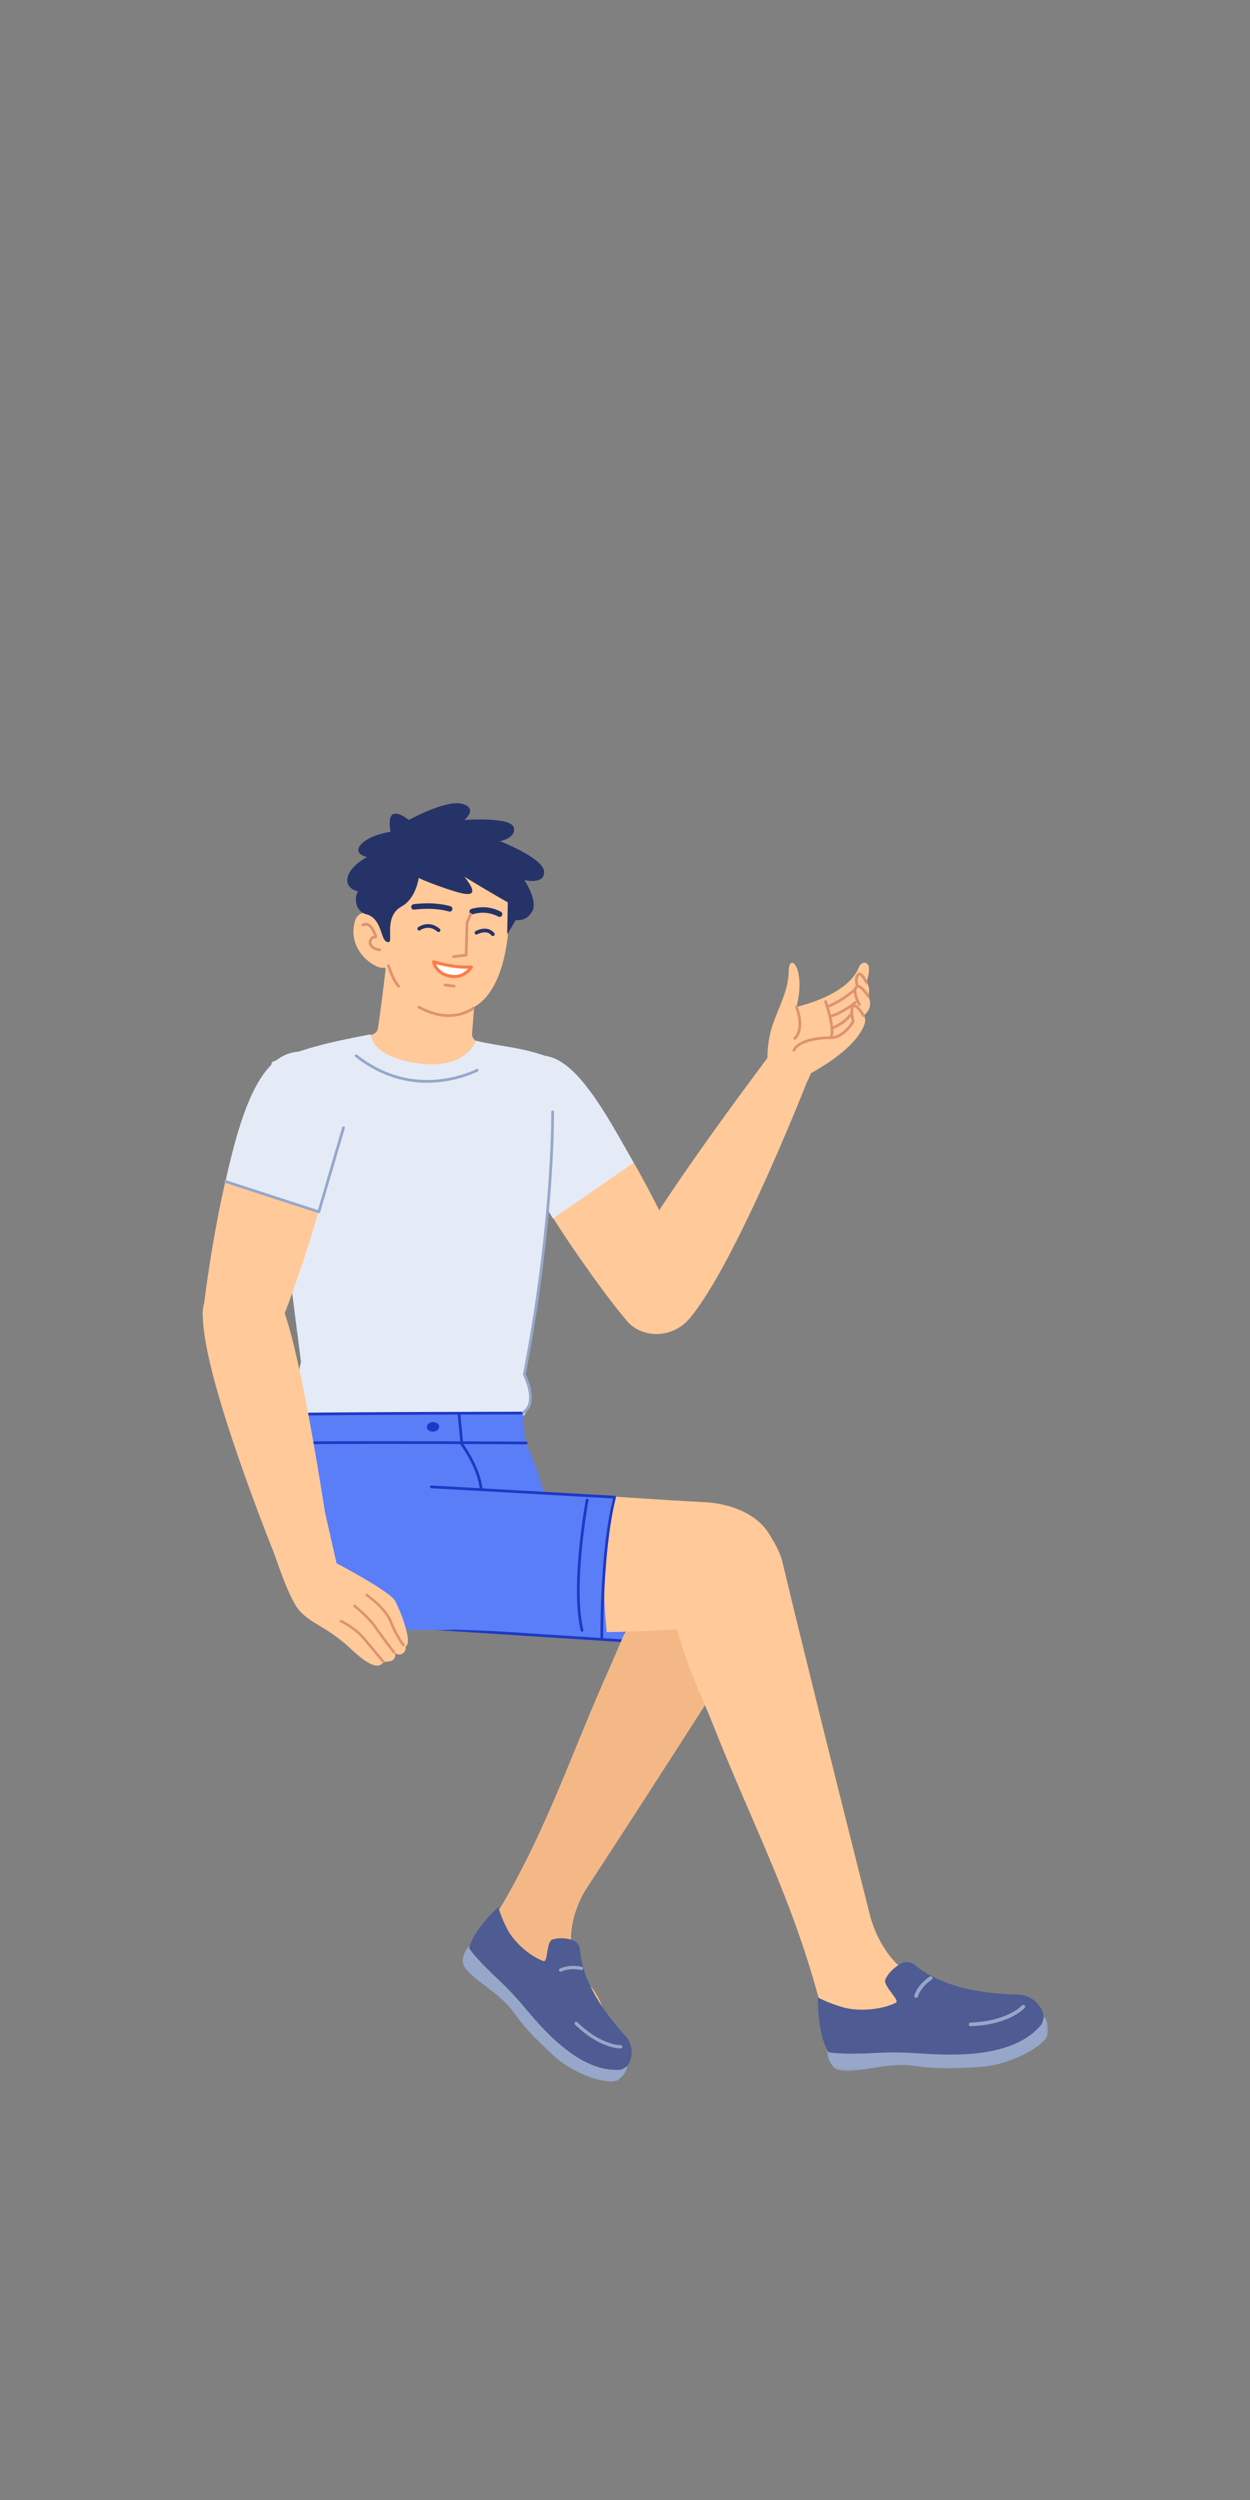 <?xml version="1.0" encoding="UTF-8"?>
<svg width="512px" height="1024px" viewBox="0 0 512 1024" version="1.1" xmlns="http://www.w3.org/2000/svg" xmlns:xlink="http://www.w3.org/1999/xlink">
    <rect x="0" y="0" width="512" height="1024" fill="#808080" stroke="none"/>
    <!-- Generator: Sketch 61.2 (89653) - https://sketch.com -->
    <title>2.人物组件/9.互联网人群/坐姿/讲解</title>
    <desc>Created with Sketch.</desc>
    <defs>
        <polygon id="path-1" points="0.685 0.427 91.296 0.427 91.296 22.694 0.685 22.694"></polygon>
    </defs>
    <g id="2.人物组件/9.互联网人群/坐姿/讲解" stroke="none" stroke-width="1" fill="none" fill-rule="evenodd">
        <path d="M282.047,521.118 C282.047,521.118 269.683,492.522 254.758,467.972 C241.148,445.584 225.856,427.98 211.318,435.984 C193.064,446.034 213.598,476.466 222.779,492.621 C229.388,504.248 245.431,527.222 254.732,538.586 C269.567,556.712 292.799,538.326 282.047,521.118" id="Fill-1" fill="#FFC999"></path>
        <path d="M226.483,499.138 C217.302,482.981 191.488,447.229 214.014,434.513 C229.909,425.542 242.727,445.661 259.483,476.285 L226.483,499.138 Z" id="Fill-3" fill="#E4EBF7"></path>
        <path d="M289.796,671.171 C229.91,673.86 180.763,662.607 180.763,662.607 C180.763,662.607 135.188,639.66 168.289,616.463 C184.321,605.229 222.041,611.658 288.166,622.326 C288.166,622.326 319.117,625.671 316.651,650.087 C314.587,670.523 289.796,671.171 289.796,671.171" id="Fill-5" fill="#FFC999"></path>
        <path d="M255.9,672.179 C256.392,649.322 266.529,617.225 266.529,617.225 C247.226,614.578 216.788,608.993 148.419,606.388 C122.793,638.312 165.32,666.257 165.32,666.257 L255.9,672.179 Z" id="Fill-7" fill="#597EF7"></path>
        <path d="M266.011,617.428 C266.133,617.142 266.463,617.008 266.749,617.129 C267.035,617.25 267.169,617.58 267.048,617.866 C264.923,622.887 263.119,628.716 261.612,635.193 C259.732,643.275 258.402,651.939 257.53,660.604 C257.255,663.334 257.045,665.888 256.889,668.213 L256.84,668.98 C256.793,669.717 256.755,670.384 256.725,670.978 L256.673,672.15 C256.663,672.435 256.442,672.662 256.168,672.69 L256.074,672.691 L165.284,666.819 C164.974,666.799 164.739,666.531 164.759,666.221 C164.777,665.942 164.995,665.724 165.265,665.698 L165.356,665.696 L255.572,671.531 L255.621,670.553 C255.641,670.177 255.664,669.774 255.69,669.346 L255.717,668.91 C255.877,666.369 256.104,663.539 256.411,660.491 C257.287,651.782 258.624,643.072 260.517,634.938 C262.037,628.403 263.86,622.514 266.011,617.428 Z" id="Stroke-9" fill="#1D39C4" fill-rule="nonzero"></path>
        <path d="M250.521,681.283 C232.178,722.158 223.467,752.084 199.794,789.965 C196.923,794.561 203.289,799.107 209.742,802.643 C216.407,822.812 240.111,842.795 246.858,839.98 C250.908,838.289 248.931,821 241.611,813.301 C225.243,796.091 239.994,773.9 239.994,773.9 C239.994,773.9 277.17,717.072 304.889,673.016 C304.889,673.016 328.931,642.294 306.089,630.337 C275.637,614.398 256.782,667.331 250.521,681.283" id="Fill-11" fill="#F4B887"></path>
        <path d="M256.947,846.469 C256.947,846.469 250.536,850.816 235.658,841.345 C220.781,831.876 217.476,821.131 210.113,815.395 C196.353,804.672 192.053,797.205 192.053,797.205 C192.053,797.205 189.993,799.039 189.536,802.831 C188.826,808.683 203.802,815.079 209.939,823.659 C214.379,829.866 218.189,834.112 226.916,842.125 C235.64,850.14 249.953,854.376 253.332,851.817 C256.712,849.259 256.947,846.469 256.947,846.469" id="Fill-13" fill="#96A7CA"></path>
        <path d="M192.201,798.012 C192.201,798.012 194.469,801.866 204.266,810.962 C206.609,813.137 208.856,815.37 212.649,819.651 C218.48,826.23 235.487,849.401 254.306,847.748 C257.673,846.608 258.615,843.594 258.732,840.923 C258.845,838.382 257.93,835.905 256.236,834.006 C251.108,828.252 238.83,814.535 237.545,798.548 C237.396,796.676 236.12,795.104 234.317,794.579 C232.136,793.946 229.103,793.485 226.199,794.469 C223.782,795.287 224.439,803.907 222.636,803.279 C217.676,801.554 210.804,796.034 207.741,790.101 C205.176,785.133 204.062,781.13 204.062,781.13 C204.062,781.13 193.862,790.376 192.201,798.012" id="Fill-15" fill="#4E5C93"></path>
        <path d="M254.334,837.685 C254.663,837.721 254.924,837.993 254.937,838.333 C254.95,838.673 254.71,838.964 254.385,839.025 L254.277,839.036 L254.252,839.037 C253.865,839.044 253.267,839.006 252.482,838.886 C251.262,838.698 249.899,838.352 248.414,837.809 C244.281,836.299 239.925,833.554 235.524,829.276 C235.256,829.015 235.25,828.586 235.511,828.317 C235.772,828.049 236.201,828.043 236.469,828.304 C240.734,832.449 244.926,835.092 248.879,836.536 C250.279,837.047 251.556,837.371 252.688,837.545 L253.131,837.607 C253.546,837.658 253.876,837.679 254.115,837.682 L254.234,837.68 L254.334,837.685 Z" id="Stroke-17" fill="#96A7CA" fill-rule="nonzero"></path>
        <path d="M230.97,805.733 C233.054,805.131 235.253,805.106 237.302,805.421 L237.68,805.483 C237.968,805.535 238.19,805.583 238.333,805.62 C238.696,805.714 238.914,806.084 238.82,806.446 C238.727,806.809 238.357,807.027 237.994,806.933 L237.822,806.893 C237.649,806.855 237.403,806.808 237.096,806.761 C235.225,806.474 233.213,806.497 231.346,807.036 C230.849,807.179 230.372,807.358 229.92,807.573 C229.582,807.734 229.178,807.591 229.017,807.252 C228.856,806.914 228.999,806.51 229.337,806.349 C229.858,806.101 230.403,805.896 230.97,805.733 Z" id="Stroke-19" fill="#96A7CA" fill-rule="nonzero"></path>
        <path d="M256.824,615.839 C257.124,615.922 257.299,616.232 257.215,616.531 L256.791,618.097 L256.255,620.126 C256.068,620.845 255.872,621.605 255.669,622.404 C254.509,626.97 253.348,631.852 252.265,636.85 C251.187,641.825 250.244,646.648 249.476,651.22 C248.317,658.122 247.592,664.233 247.382,669.337 C247.369,669.647 247.107,669.889 246.797,669.877 C246.486,669.863 246.245,669.601 246.258,669.291 C246.47,664.134 247.2,657.979 248.367,651.033 C249.138,646.443 250.084,641.603 251.165,636.611 C252.143,632.101 253.183,627.685 254.23,623.51 L254.879,620.954 C255.124,620.002 255.357,619.112 255.575,618.291 L256.132,616.23 C256.215,615.93 256.525,615.755 256.824,615.839 Z" id="Stroke-21" fill="#1D39C4" fill-rule="nonzero"></path>
        <path d="M202.026,429.988 C202.026,429.988 195.981,449.533 173.885,447.959 C148.238,446.135 146.073,425.311 146.073,425.311 L152.36,423.779 C153.663,423.461 154.641,422.398 154.836,421.07 C155.534,416.338 157.232,404.267 158.885,388.301 C181.431,382.633 196.137,390.326 196.137,390.326 C196.137,390.326 194.396,409.292 193.361,423.292 C193.259,424.649 193.998,425.927 195.23,426.511 C197.354,427.516 200.57,429.077 202.026,429.988" id="Fill-23" fill="#FFC999"></path>
        <path d="M154.313,372.114 C154.313,372.114 155.399,341.18 178.721,342.141 C206.891,343.302 206.996,359.294 208.159,366.854 C209.395,374.886 208.724,408.177 191.24,413.766 C183.857,415.626 179.297,416.631 167.612,408.48 C150.607,396.617 154.313,372.114 154.313,372.114" id="Fill-25" fill="#FFC999"></path>
        <path d="M159.14,395.537 L160.317,378.255 C160.317,378.255 147.651,368.855 145.331,377.502 C142.964,386.318 148.572,393.071 154.035,395.699 C157.547,397.389 159.14,395.537 159.14,395.537" id="Fill-27" fill="#FFC999"></path>
        <path d="M167.428,335.864 C167.428,335.864 182.774,327.389 189.388,329.274 C196,331.16 190.192,335.853 190.192,335.853 C190.192,335.853 209.122,334.496 210.413,338.858 C211.706,343.22 204.796,344.558 204.796,344.558 C204.796,344.558 222.538,351.434 222.872,356.979 C223.207,362.523 214.772,360.47 214.772,360.47 C214.772,360.47 220.493,368.918 217.961,373.349 C215.431,377.778 211.276,376.829 211.276,376.829 L207.748,382.721 L207.989,369.596 C207.989,369.596 201.722,366.116 190.213,359.111 C196.801,367.356 192.272,366.932 186.265,365.108 C179.222,362.967 171.07,359.667 171.515,359.498 C171.515,359.498 170.506,367.958 164.485,371.289 C157.102,375.374 161.12,385.611 159.259,385.863 C155.677,386.379 157.051,376.893 150.478,374.586 C145.261,373.679 145.018,367.152 146.69,365.117 C139.841,363.492 140.785,356.369 150.329,351.033 C142.646,349.26 148.145,342.56 159.982,340.688 C157.595,327.53 167.428,335.864 167.428,335.864" id="Fill-29" fill="#253368"></path>
        <path d="M171.013,370.181 C174.601,369.861 178.483,369.92 182.157,370.628 C182.963,370.783 183.745,370.969 184.498,371.185 C185.095,371.357 185.44,371.98 185.268,372.578 C185.097,373.175 184.473,373.52 183.876,373.348 C183.189,373.15 182.473,372.98 181.731,372.837 C178.295,372.176 174.61,372.119 171.213,372.422 L170.624,372.479 C170.531,372.489 170.442,372.499 170.355,372.509 L169.724,372.588 C169.11,372.681 168.537,372.259 168.444,371.644 C168.351,371.03 168.774,370.457 169.388,370.364 L169.831,370.305 L170.386,370.242 C170.583,370.221 170.793,370.201 171.013,370.181 Z" id="Stroke-31" fill="#253368" fill-rule="nonzero"></path>
        <path d="M194.367,371.961 C197.728,371.238 201.487,371.499 205.155,373.451 C205.704,373.742 205.912,374.424 205.62,374.972 C205.328,375.521 204.647,375.729 204.098,375.437 C200.956,373.765 197.724,373.54 194.841,374.161 C194.327,374.271 193.97,374.378 193.8,374.442 C193.218,374.659 192.57,374.363 192.353,373.781 C192.136,373.199 192.431,372.551 193.013,372.334 C193.281,372.234 193.742,372.096 194.367,371.961 Z" id="Stroke-33" fill="#253368" fill-rule="nonzero"></path>
        <path d="M192.235,374.262 C192.352,373.978 192.677,373.843 192.961,373.96 C193.217,374.066 193.352,374.34 193.291,374.601 L193.264,374.687 L191.841,378.131 L191.484,391.206 C191.478,391.449 191.314,391.656 191.087,391.724 L190.999,391.743 L185.823,392.407 C185.518,392.446 185.239,392.231 185.2,391.926 C185.164,391.652 185.335,391.398 185.592,391.322 L185.681,391.303 L190.384,390.699 L190.732,377.999 L190.774,377.802 L192.235,374.262 Z" id="Stroke-35" fill="#DD936F" fill-rule="nonzero"></path>
        <path d="M172.397,379.158 C174.783,378.091 177.488,378.249 180.123,380.444 C180.441,380.709 180.484,381.182 180.219,381.5 C179.954,381.819 179.481,381.862 179.163,381.596 C177.007,379.8 174.909,379.678 173.01,380.527 C172.602,380.71 172.316,380.888 172.18,380.993 C171.852,381.246 171.381,381.186 171.128,380.858 C170.875,380.531 170.935,380.059 171.262,379.806 C171.487,379.633 171.872,379.393 172.397,379.158 Z" id="Stroke-37" fill="#253368" fill-rule="nonzero"></path>
        <path d="M195.912,380.885 C197.139,380.431 198.404,380.241 199.619,380.48 C200.716,380.696 201.684,381.256 202.462,382.194 C202.727,382.512 202.683,382.985 202.364,383.25 C202.045,383.514 201.572,383.47 201.308,383.152 C200.754,382.485 200.093,382.103 199.329,381.952 C198.427,381.774 197.424,381.925 196.434,382.292 C196.012,382.448 195.698,382.602 195.535,382.697 C195.177,382.905 194.718,382.784 194.509,382.426 C194.301,382.068 194.422,381.609 194.78,381.401 C195.012,381.265 195.402,381.074 195.912,380.885 Z" id="Stroke-39" fill="#253368" fill-rule="nonzero"></path>
        <path d="M177.603,393.959 C177.603,393.959 185.365,396.515 193.038,396.095 C193.038,396.095 190.57,400.485 185.239,399.944 C178.51,399.261 177.603,393.959 177.603,393.959" id="Fill-41" fill="#FFFFFF"></path>
        <path d="M176.977,394.066 C177.124,394.924 177.611,396.161 178.644,397.394 C180.095,399.127 182.241,400.277 185.175,400.575 C187.807,400.842 190.008,400.032 191.767,398.524 C192.682,397.74 193.283,396.952 193.591,396.405 C193.836,395.969 193.503,395.434 193.003,395.461 L192.745,395.474 C189.304,395.632 185.602,395.218 181.933,394.43 C180.835,394.194 179.822,393.941 178.92,393.689 L178.273,393.502 L177.801,393.356 C177.347,393.206 176.897,393.594 176.977,394.066 Z M178.598,394.951 L178.581,394.911 C179.504,395.17 180.542,395.429 181.666,395.67 L182.42,395.827 C185.437,396.433 188.467,396.784 191.365,396.776 L191.743,396.771 L191.697,396.824 C191.47,397.076 191.218,397.323 190.941,397.56 C189.431,398.855 187.565,399.542 185.303,399.312 C182.7,399.048 180.857,398.06 179.616,396.58 C179.181,396.059 178.845,395.507 178.598,394.951 Z" id="Stroke-43" fill="#FF7A46" fill-rule="nonzero"></path>
        <path d="M171.081,412.249 C171.229,411.98 171.568,411.882 171.837,412.03 C179.263,416.117 185.722,416.217 190.965,413.953 C191.692,413.639 192.327,413.303 192.863,412.969 L193.108,412.812 C193.291,412.692 193.419,412.599 193.49,412.542 C193.73,412.35 194.08,412.389 194.272,412.629 C194.464,412.869 194.425,413.219 194.185,413.411 L194.044,413.519 C193.903,413.621 193.705,413.756 193.452,413.914 C192.869,414.277 192.186,414.638 191.406,414.975 C185.859,417.37 179.04,417.265 171.3,413.005 C171.031,412.857 170.933,412.519 171.081,412.249 Z" id="Stroke-45" fill="#DD936F" fill-rule="nonzero"></path>
        <path d="M182.317,402.91 L186.1,403.377 C186.405,403.414 186.622,403.692 186.584,403.997 C186.551,404.272 186.322,404.475 186.055,404.485 L185.964,404.481 L182.181,404.015 C181.876,403.977 181.659,403.699 181.697,403.394 C181.731,403.12 181.959,402.917 182.227,402.906 L182.317,402.91 Z" id="Stroke-47" fill="#DD936F" fill-rule="nonzero"></path>
        <path d="M148.715,378.192 C149.959,377.714 151.368,378.034 152.609,379.64 C152.934,380.06 153.241,380.563 153.529,381.153 L153.744,381.601 C154.209,382.578 154.408,383.098 154.443,383.452 C154.509,384.1 154.182,384.34 153.611,384.405 L153.485,384.417 C153.122,384.442 152.98,384.473 152.803,384.594 C152.643,384.703 152.491,384.88 152.348,385.153 C151.521,386.73 153.183,388.276 155.552,388.496 C155.858,388.524 156.083,388.795 156.054,389.101 C156.026,389.407 155.755,389.632 155.449,389.604 C152.416,389.322 150.056,387.127 151.362,384.636 C151.587,384.208 151.858,383.891 152.176,383.675 C152.477,383.469 152.724,383.383 153.076,383.338 L153.272,383.317 L153.25,383.25 C153.169,383.026 153.031,382.702 152.823,382.258 L152.528,381.641 C152.272,381.116 152.005,380.678 151.729,380.32 C150.803,379.123 149.919,378.922 149.114,379.231 C149.032,379.262 148.971,379.292 148.935,379.312 L148.907,379.329 C148.652,379.5 148.306,379.431 148.135,379.176 C147.964,378.921 148.032,378.575 148.287,378.404 C148.378,378.343 148.522,378.266 148.715,378.192 Z" id="Stroke-49" fill="#DD936F" fill-rule="nonzero"></path>
        <path d="M158.975,395.005 C159.269,394.914 159.58,395.079 159.671,395.372 L159.791,395.743 L159.95,396.216 C160.007,396.382 160.067,396.555 160.131,396.734 C160.497,397.759 160.9,398.783 161.33,399.737 C162.151,401.562 162.968,402.901 163.696,403.512 C163.931,403.71 163.962,404.061 163.764,404.296 C163.567,404.532 163.216,404.562 162.98,404.365 C162.086,403.614 161.201,402.164 160.315,400.194 C159.96,399.407 159.625,398.577 159.312,397.738 L159.083,397.108 C158.985,396.832 158.894,396.571 158.813,396.328 L158.624,395.752 C158.618,395.733 158.613,395.716 158.608,395.702 C158.517,395.408 158.681,395.096 158.975,395.005 Z" id="Stroke-51" fill="#DD936F" fill-rule="nonzero"></path>
        <path d="M214.783,562.934 C221.17,571.808 214.431,580.037 214.431,580.037 C189.726,582.253 127.869,581.746 127.869,581.746 C117.676,578.455 123.288,557.872 123.288,557.872 C123.288,557.872 117.366,511.808 112.824,475.576 C110.871,459.976 110.403,435.503 111.463,435.029 C123.366,429.703 133.231,427.184 151.659,423.691 C152.2,424.831 152.689,432.967 171.243,435.544 C190.017,438.152 194.293,427.774 194.947,426.268 C204.186,428.59 212.409,428.708 223.219,432.437 C226.506,433.571 228.474,436.945 227.866,440.368 L226.894,454.247 C226.894,454.247 228.363,487.447 214.783,562.934" id="Fill-53" fill="#E4EBF7"></path>
        <path d="M145.402,432.081 C145.594,431.836 145.947,431.794 146.191,431.986 C146.799,432.464 147.412,432.924 148.028,433.368 C161.691,443.2 176.212,444.222 189.567,440.068 C191.124,439.584 192.515,439.066 193.722,438.548 L194.201,438.338 C194.352,438.271 194.494,438.205 194.628,438.143 L195.189,437.868 C195.463,437.723 195.804,437.828 195.949,438.102 C196.094,438.377 195.99,438.717 195.715,438.862 L195.42,439.011 L195.309,439.065 C194.983,439.221 194.601,439.395 194.165,439.582 C192.924,440.115 191.496,440.647 189.901,441.143 C176.237,445.392 161.356,444.345 147.371,434.281 C146.741,433.828 146.117,433.358 145.496,432.871 C145.252,432.679 145.21,432.325 145.402,432.081 Z" id="Stroke-55" fill="#96A7CA" fill-rule="nonzero"></path>
        <path d="M226.348,454.823 C226.659,454.819 226.914,455.067 226.918,455.378 L226.923,456.51 C226.923,458.668 226.878,461.686 226.757,465.504 C226.543,472.199 226.14,479.763 225.5,488.107 C223.768,510.683 220.62,535.216 215.716,561.051 L215.368,562.867 L215.477,563.113 C219.067,571.363 218.347,576.432 214.82,578.933 L214.644,579.054 C213.952,579.517 213.213,579.837 212.474,580.041 C212.026,580.165 211.672,580.223 211.414,580.242 L199.35,580.323 L191.976,580.388 C183.014,580.474 174.116,580.584 165.665,580.722 L155.904,580.899 C144.145,581.134 134.509,581.419 127.592,581.759 C127.281,581.773 127.017,581.534 127.002,581.224 C126.987,580.914 127.226,580.65 127.537,580.635 L130.594,580.496 C138.806,580.149 150.03,579.863 163.543,579.633 L169.909,579.531 C176.353,579.434 183.012,579.352 189.725,579.285 L203.017,579.17 L211.366,579.119 L211.526,579.1 C211.685,579.076 211.907,579.031 212.174,578.957 C212.804,578.783 213.434,578.51 214.02,578.119 C217.24,575.967 217.921,571.339 214.27,563.163 C214.222,563.058 214.209,562.941 214.231,562.827 C219.344,536.307 222.605,511.135 224.378,488.021 L224.562,485.546 C225.095,478.194 225.441,471.479 225.632,465.468 L225.706,462.887 C225.764,460.607 225.791,458.688 225.797,457.149 L225.793,455.393 C225.789,455.082 226.038,454.827 226.348,454.823 Z" id="Stroke-57" fill="#96A7CA" fill-rule="nonzero"></path>
        <path d="M330.594,443.029 C330.594,443.029 301.405,517.516 282.525,539.956 C271.965,552.505 250.437,546.07 253.218,526.852 C255.313,512.372 305.425,445.223 313.63,434.306 C314.26,433.468 314.748,432.542 315.151,431.576 C316.036,429.46 318.723,425.69 326.077,429.41 C336.252,434.56 330.594,443.029 330.594,443.029" id="Fill-59" fill="#FFC999"></path>
        <path d="M118.164,648.267 C118.164,648.267 120.064,669.275 184.258,667.586 C199.941,667.173 215.569,656.636 226.697,645.795 C226.813,610.314 214.825,590.328 214.825,590.328 L122.902,590.642 C122.902,590.642 111.406,623.349 118.164,648.267" id="Fill-61" fill="#597EF7"></path>
        <path d="M215.091,590.618 L214.258,578.721 L123.865,579.215 L122.128,590.684 C122.128,590.684 205.806,590.943 215.091,590.618" id="Fill-63" fill="#597EF7"></path>
        <path d="M122.748,590.433 L128.587,590.379 C137.367,590.314 148.642,590.289 161.864,590.299 L173.143,590.315 C176.973,590.323 180.863,590.333 184.79,590.345 L215.516,590.478 C215.827,590.479 216.077,590.733 216.075,591.043 C216.074,591.323 215.868,591.554 215.601,591.596 L215.421,591.602 L196.649,591.512 C187.113,591.474 177.639,591.446 168.577,591.432 L154.525,591.422 C141.475,591.426 130.676,591.468 122.761,591.558 C122.45,591.561 122.195,591.312 122.192,591.001 C122.188,590.691 122.437,590.436 122.748,590.433 Z" id="Stroke-65" fill="#1D39C4" fill-rule="nonzero"></path>
        <path d="M213.4,578.23 C213.71,578.23 213.963,578.481 213.963,578.792 C213.963,579.102 213.712,579.355 213.401,579.355 L197.045,579.391 L177.541,579.451 L147.297,579.593 C138.411,579.647 130.798,579.708 124.716,579.777 C124.406,579.78 124.151,579.531 124.147,579.22 C124.144,578.91 124.393,578.655 124.704,578.652 L137.556,578.534 C143.39,578.49 149.98,578.449 157.22,578.413 L177.537,578.326 L213.4,578.23 Z" id="Stroke-67" fill="#1D39C4" fill-rule="nonzero"></path>
        <path d="M174.822,584.539 C174.86,585.628 176.025,586.47 177.423,586.42 C178.823,586.372 179.925,585.45 179.888,584.362 C179.85,583.275 178.683,582.432 177.287,582.481 C175.887,582.531 174.785,583.452 174.822,584.539" id="Fill-69" fill="#1D39C4"></path>
        <path d="M188.007,579.218 C188.285,579.191 188.535,579.372 188.604,579.634 L188.62,579.724 L189.731,591.394 L189.991,591.758 L190.339,592.261 C190.52,592.526 190.712,592.813 190.911,593.12 C191.861,594.578 192.81,596.19 193.697,597.911 C195.757,601.91 197.163,605.872 197.616,609.596 C198.009,612.829 197.66,615.762 196.452,618.31 C196.32,618.591 195.984,618.711 195.703,618.578 C195.423,618.445 195.303,618.11 195.436,617.829 C196.544,615.489 196.868,612.768 196.499,609.731 C196.065,606.16 194.701,602.316 192.697,598.426 C191.829,596.742 190.898,595.162 189.968,593.734 L189.59,593.161 C189.468,592.979 189.35,592.807 189.237,592.644 L188.814,592.046 C188.782,592.003 188.756,591.968 188.737,591.941 C188.695,591.886 188.665,591.824 188.646,591.758 L188.627,591.657 L187.5,579.831 C187.471,579.522 187.698,579.247 188.007,579.218 Z" id="Stroke-71" fill="#1D39C4" fill-rule="nonzero"></path>
        <path d="M83.686,533.38 C83.686,533.38 87.317,502.438 94.562,474.634 C101.168,449.282 110.762,428.027 126.985,431.519 C147.356,435.904 136.427,470.95 132.272,489.062 C129.281,502.097 120.512,528.71 114.866,542.265 C105.862,563.888 78.329,552.95 83.686,533.38" id="Fill-73" fill="#FFC999"></path>
        <path d="M130.596,496.367 C134.752,478.255 152.277,436.955 127.048,431.245 C109.248,427.214 99.679,449.809 92.424,483.955 L130.596,496.367 Z" id="Fill-75" fill="#E4EBF7"></path>
        <path d="M288.976,666.296 C224.881,672.498 171.508,664.149 171.508,664.149 C171.508,664.149 152.898,639.915 166.027,621.513 C177.96,604.79 219.525,611.625 288.718,615.312 C288.718,615.312 320.454,615.792 318.469,644.16 C317.035,664.662 288.976,666.296 288.976,666.296" id="Fill-77" fill="#FFC999"></path>
        <path d="M248.67,669.773 C244.795,636.051 251.173,612.963 251.173,612.963 C231.754,611.396 181.726,608.459 131.044,611.415 C102.045,638.867 142.449,665.897 142.449,665.897 L248.67,669.773 Z" id="Fill-79" fill="#597EF7"></path>
        <path d="M176.69,608.459 L251.768,612.683 C252.121,612.703 252.368,613.04 252.282,613.383 C250.851,619.033 249.732,625.865 248.893,633.623 C248.071,641.224 247.553,649.36 247.28,657.582 L247.219,659.556 C247.115,663.21 247.071,666.43 247.067,669.055 L247.074,671.219 C247.078,671.53 246.829,671.785 246.518,671.788 C246.208,671.792 245.953,671.543 245.949,671.232 L245.943,669.96 C245.936,666.88 245.987,662.864 246.134,658.213 L246.155,657.544 C246.429,649.297 246.95,641.134 247.775,633.502 C248.549,626.347 249.56,619.968 250.836,614.558 L251.026,613.768 L176.627,609.582 C176.348,609.567 176.127,609.35 176.099,609.081 L176.097,608.989 C176.112,608.71 176.329,608.49 176.598,608.461 L176.69,608.459 Z" id="Stroke-81" fill="#1D39C4" fill-rule="nonzero"></path>
        <path d="M291.157,704.18 C309.298,750.299 326.227,780.334 337.878,828.352 C339.292,834.178 347.812,832.66 355.6,830.29 C376.705,840.617 410.841,837.325 413.832,829.813 C415.627,825.302 400.426,813.493 388.674,813.328 C362.406,812.963 356.263,784.133 356.263,784.133 C356.263,784.133 333.66,694.862 320.253,638.867 C320.253,638.867 313.342,614.584 292.378,621.128 C256.086,632.458 284.965,688.439 291.157,704.18" id="Fill-83" fill="#FFC999"></path>
        <g id="分组" transform="translate(338, 825.562)">
            <mask id="mask-2" fill="white">
                <use xlink:href="#path-1"></use>
            </mask>
            <g id="Clip-86"></g>
            <path d="M89.701,0.427 C89.701,0.427 88.263,8.875 69.312,13.504 C50.362,18.133 39.253,12.546 29.037,14.032 C9.939,16.81 0.685,14.526 0.685,14.526 C0.685,14.526 0.574,17.574 3.25,20.845 C7.38,25.89 23.953,18.829 35.502,20.497 C43.857,21.705 50.164,21.912 63.241,21.082 C76.32,20.25 90.661,12.064 91.204,7.408 C91.749,2.751 89.701,0.427 89.701,0.427" id="Fill-85" fill="#96A7CA" mask="url(#mask-2)"></path>
        </g>
        <path d="M339.445,840.587 C339.445,840.587 344.257,841.727 359.021,840.868 C362.55,840.662 366.053,840.58 372.375,840.827 C382.092,841.208 413.613,845.366 426.701,829.076 C428.369,825.514 426.683,822.455 424.64,820.316 C422.696,818.282 420.02,817.117 417.207,817.015 C408.686,816.704 388.334,816.007 374.587,804.793 C372.977,803.48 370.745,803.293 368.947,804.332 C366.77,805.589 364.082,807.659 362.644,810.73 C361.445,813.286 368.832,819.359 366.95,820.319 C361.775,822.959 352.108,824.218 345.026,822.122 C339.095,820.367 335.043,818.192 335.043,818.192 C335.043,818.192 334.618,833.414 339.445,840.587" id="Fill-87" fill="#4E5C93"></path>
        <path d="M418.607,821.427 C418.882,821.118 419.356,821.09 419.666,821.365 C419.975,821.641 420.003,822.115 419.727,822.424 C419.495,822.685 419.04,823.115 418.346,823.657 C417.209,824.543 415.799,825.426 414.101,826.247 C409.751,828.349 404.274,829.695 397.574,829.931 C397.16,829.945 396.813,829.622 396.798,829.208 C396.784,828.794 397.107,828.446 397.521,828.432 C404.014,828.203 409.286,826.908 413.448,824.896 C415.05,824.122 416.369,823.296 417.424,822.474 C417.788,822.189 418.093,821.927 418.34,821.694 L418.538,821.5 C418.569,821.468 418.592,821.444 418.607,821.427 Z" id="Stroke-89" fill="#96A7CA" fill-rule="nonzero"></path>
        <path d="M380.836,809.578 C381.188,809.36 381.65,809.469 381.868,809.821 C382.086,810.174 381.977,810.636 381.625,810.854 L381.377,811.018 C381.168,811.163 380.933,811.334 380.68,811.533 C379.952,812.101 379.224,812.765 378.546,813.516 C377.362,814.828 376.462,816.26 375.955,817.79 C375.824,818.183 375.4,818.396 375.007,818.266 C374.613,818.135 374.4,817.711 374.531,817.318 C375.11,815.572 376.119,813.967 377.433,812.511 C378.173,811.692 378.964,810.97 379.756,810.351 L380.095,810.092 C380.413,809.854 380.667,809.682 380.836,809.578 Z" id="Stroke-91" fill="#96A7CA" fill-rule="nonzero"></path>
        <path d="M240.603,613.84 C240.908,613.896 241.11,614.19 241.053,614.495 L240.898,615.364 C240.775,616.072 240.637,616.892 240.489,617.811 C240.065,620.439 239.641,623.341 239.245,626.432 C238.358,633.356 237.744,640.197 237.523,646.589 L237.477,648.171 C237.287,656.002 237.741,662.626 238.953,667.676 C239.026,667.978 238.84,668.282 238.537,668.355 C238.235,668.427 237.932,668.241 237.859,667.939 C236.538,662.435 236.102,655.165 236.399,646.55 C236.621,640.12 237.238,633.246 238.129,626.289 C238.482,623.53 238.858,620.921 239.236,618.522 L239.378,617.632 C239.502,616.862 239.619,616.161 239.727,615.536 L239.947,614.29 C239.998,614.015 240.241,613.824 240.512,613.83 L240.603,613.84 Z" id="Stroke-93" fill="#1D39C4" fill-rule="nonzero"></path>
        <path d="M314.384,434.377 C314.384,434.377 313.952,428.757 315.869,421.747 C317.789,414.738 322.991,406.347 323.046,397.92 C323.102,389.494 330.311,396.562 326.228,412.452 C337.014,409.714 348.341,404.58 351.729,396.351 C352.968,393.345 355.871,393.832 355.94,396.729 C356.009,399.627 354.851,402.34 354.851,402.34 C354.851,402.34 356.942,404.694 355.517,407.962 C358.292,412.896 353.708,416.025 353.708,416.025 C353.708,416.025 356.505,417.799 350.841,425.134 C344.97,432.736 332.22,439.561 332.22,439.561 L318.863,465.303 L301.247,453.639 L314.384,434.377 Z" id="Fill-95" fill="#FFC999"></path>
        <path d="M326.017,411.938 C326.301,411.821 326.626,411.956 326.743,412.241 L326.879,412.594 C326.908,412.673 326.94,412.761 326.974,412.859 C327.143,413.342 327.312,413.881 327.469,414.465 C327.976,416.341 328.253,418.233 328.18,420.013 C328.085,422.347 327.387,424.301 325.952,425.718 C325.733,425.934 325.381,425.932 325.165,425.713 C324.949,425.495 324.951,425.142 325.17,424.926 C326.381,423.731 326.983,422.042 327.068,419.967 C327.136,418.316 326.874,416.531 326.395,414.755 C326.282,414.338 326.163,413.944 326.043,413.58 L325.923,413.226 C325.828,412.954 325.754,412.762 325.714,412.664 C325.597,412.38 325.733,412.054 326.017,411.938 Z" id="Stroke-97" fill="#DD936F" fill-rule="nonzero"></path>
        <path d="M349.19,411.688 C349.903,411.16 350.726,411.457 351.591,412.252 C351.992,412.622 352.408,413.105 352.834,413.675 C353.173,414.13 353.499,414.615 353.802,415.1 L354.15,415.678 C354.166,415.705 354.18,415.73 354.193,415.752 C354.343,416.02 354.248,416.359 353.981,416.51 C353.713,416.661 353.373,416.566 353.223,416.298 L353.08,416.052 C353.018,415.949 352.944,415.827 352.858,415.689 C352.57,415.228 352.261,414.768 351.942,414.34 C351.554,413.821 351.18,413.387 350.837,413.071 C350.323,412.598 349.993,412.479 349.852,412.583 C349.512,412.835 349.364,413.787 349.478,415.16 C349.525,415.732 349.612,416.345 349.728,416.972 C349.771,417.202 349.815,417.424 349.86,417.635 L350.018,418.315 C350.055,418.458 350.034,418.61 349.959,418.737 L349.833,418.941 L349.77,419.04 C349.619,419.274 349.443,419.534 349.242,419.813 C348.668,420.61 348.01,421.406 347.277,422.151 C345.135,424.327 342.791,425.639 340.303,425.623 C333.532,425.579 326.808,427.438 325.698,430.428 C325.591,430.716 325.271,430.863 324.982,430.756 C324.694,430.649 324.548,430.329 324.655,430.041 C325.999,426.42 333.076,424.463 340.31,424.51 C342.44,424.524 344.532,423.352 346.483,421.371 C347.174,420.669 347.796,419.916 348.338,419.163 L348.605,418.783 L348.883,418.361 L348.844,418.191 C348.772,417.878 348.7,417.536 348.634,417.174 C348.512,416.513 348.419,415.864 348.369,415.252 C348.224,413.496 348.414,412.262 349.19,411.688 Z" id="Stroke-99" fill="#DD936F" fill-rule="nonzero"></path>
        <path d="M350.163,404.107 C350.881,403.046 351.98,403.221 353.128,404.171 C353.574,404.54 354.037,405.027 354.509,405.604 C354.879,406.056 355.235,406.539 355.565,407.021 L355.745,407.289 C355.853,407.452 355.936,407.582 355.991,407.67 C356.152,407.932 356.07,408.274 355.809,408.436 C355.547,408.597 355.204,408.515 355.043,408.254 L354.887,408.01 C354.843,407.942 354.792,407.865 354.735,407.781 L354.646,407.649 C354.333,407.192 353.996,406.734 353.648,406.309 C353.217,405.783 352.801,405.345 352.419,405.029 C351.705,404.438 351.323,404.378 351.085,404.73 C350.721,405.268 350.684,406.176 350.951,407.347 C351.098,407.987 351.327,408.674 351.617,409.381 C351.757,409.723 351.905,410.054 352.055,410.368 L352.205,410.675 C352.325,410.914 352.417,411.086 352.468,411.176 C352.618,411.444 352.523,411.784 352.256,411.934 C351.988,412.085 351.648,411.99 351.498,411.722 L351.349,411.446 C351.308,411.367 351.261,411.275 351.21,411.173 C350.997,410.748 350.785,410.287 350.587,409.803 C350.275,409.044 350.028,408.3 349.866,407.595 C349.537,406.151 349.586,404.961 350.163,404.107 Z" id="Stroke-101" fill="#DD936F" fill-rule="nonzero"></path>
        <path d="M348.164,415.134 C348.362,414.899 348.713,414.87 348.948,415.068 C349.183,415.266 349.213,415.617 349.015,415.852 C346.852,418.414 344.823,419.945 341.641,421.405 C341.362,421.533 341.031,421.411 340.903,421.131 C340.775,420.852 340.897,420.522 341.177,420.393 C344.212,419.001 346.108,417.57 348.164,415.134 Z" id="Stroke-103" fill="#DD936F" fill-rule="nonzero"></path>
        <path d="M349.95,410.194 C350.183,409.994 350.535,410.021 350.735,410.254 C350.935,410.487 350.908,410.839 350.674,411.039 L350.507,411.178 L350.334,411.319 C350.063,411.537 349.749,411.78 349.399,412.042 C348.397,412.788 347.291,413.533 346.111,414.23 C344.289,415.305 342.459,416.163 340.665,416.724 C340.372,416.816 340.06,416.653 339.968,416.359 C339.876,416.066 340.04,415.754 340.333,415.662 C342.037,415.129 343.792,414.306 345.545,413.271 C346.689,412.596 347.762,411.873 348.734,411.149 C348.903,411.023 349.064,410.901 349.214,410.785 L349.861,410.268 C349.899,410.237 349.929,410.212 349.95,410.194 Z" id="Stroke-105" fill="#DD936F" fill-rule="nonzero"></path>
        <path d="M349.603,405.118 C349.835,404.915 350.186,404.939 350.389,405.171 C350.591,405.402 350.567,405.754 350.335,405.956 L349.926,406.301 L349.509,406.641 C349.289,406.817 349.052,407.003 348.8,407.198 C347.598,408.124 346.283,409.049 344.895,409.914 C343.174,410.986 341.462,411.888 339.794,412.565 C339.509,412.681 339.185,412.544 339.069,412.259 C338.954,411.974 339.091,411.65 339.376,411.534 C340.979,410.883 342.636,410.01 344.307,408.969 C345.661,408.125 346.946,407.221 348.12,406.316 L348.592,405.948 C348.742,405.829 348.885,405.715 349.02,405.605 L349.493,405.212 C349.54,405.172 349.577,405.141 349.603,405.118 Z" id="Stroke-107" fill="#DD936F" fill-rule="nonzero"></path>
        <path d="M337.944,409.693 C338.233,409.59 338.552,409.741 338.655,410.031 L338.772,410.37 L338.996,411.042 L339.078,411.293 C339.394,412.273 339.71,413.325 340.005,414.411 C340.344,415.661 340.634,416.875 340.858,418.025 C341.515,421.39 341.573,423.905 340.796,425.332 C340.649,425.602 340.311,425.702 340.041,425.555 C339.771,425.408 339.671,425.07 339.818,424.8 C340.427,423.682 340.373,421.351 339.766,418.238 C339.547,417.117 339.263,415.928 338.931,414.703 C338.698,413.848 338.453,413.014 338.205,412.222 L337.939,411.389 L337.606,410.404 C337.503,410.115 337.654,409.796 337.944,409.693 Z" id="Stroke-109" fill="#DD936F" fill-rule="nonzero"></path>
        <path d="M351.642,398.486 C352.24,398.191 352.828,398.491 353.433,399.135 C353.729,399.45 354.034,399.857 354.345,400.335 C354.596,400.721 354.837,401.131 355.06,401.542 L355.311,402.017 C355.326,402.046 355.338,402.071 355.35,402.094 C355.485,402.37 355.372,402.703 355.096,402.839 C354.82,402.975 354.487,402.861 354.351,402.585 L354.155,402.207 C354.132,402.165 354.108,402.121 354.083,402.074 C353.872,401.687 353.645,401.301 353.412,400.942 C353.134,400.514 352.866,400.157 352.621,399.897 C352.322,399.578 352.136,399.484 352.133,399.485 C351.673,399.712 351.412,400.275 351.347,401.124 C351.308,401.633 351.344,402.19 351.428,402.736 L351.471,402.987 C351.491,403.097 351.509,403.182 351.523,403.237 C351.595,403.536 351.412,403.837 351.113,403.909 C350.814,403.982 350.513,403.799 350.441,403.5 L350.401,403.316 C350.378,403.205 350.353,403.067 350.328,402.906 C350.232,402.283 350.191,401.645 350.237,401.039 C350.329,399.839 350.753,398.924 351.642,398.486 Z" id="Stroke-111" fill="#DD936F" fill-rule="nonzero"></path>
        <path d="M140.161,461.771 C140.249,461.472 140.561,461.302 140.859,461.389 C141.128,461.468 141.293,461.729 141.259,461.998 L141.241,462.087 L131.135,496.526 C131.055,496.8 130.785,496.965 130.512,496.924 L130.422,496.902 L92.25,484.49 C91.954,484.394 91.792,484.076 91.889,483.781 C91.975,483.515 92.241,483.358 92.508,483.399 L92.597,483.42 L130.218,495.653 L140.161,461.771 Z" id="Stroke-113" fill="#96A7CA" fill-rule="nonzero"></path>
        <path d="M115.682,644.765 C115.682,644.765 85.114,570.835 83.179,541.571 C82.096,525.206 102.08,514.928 113.39,530.713 C122.672,543.667 136.096,639.364 136.096,639.364 C136.096,639.364 138.881,648.238 128.374,651.455 C117.469,654.794 115.682,644.765 115.682,644.765" id="Fill-115" fill="#FFC999"></path>
        <path d="M166.104,674.399 C169.411,673.137 163.543,658.532 161.716,655.542 C159.28,651.555 137.862,640.307 137.862,640.307 L132.735,617.75 L109.423,626.634 C109.423,626.634 115.086,647.241 120.907,657.26 C125.253,664.737 132.984,665.291 143.493,675.191 C148.356,679.773 154.444,684.621 156.922,680.964 C157.411,680.244 162.468,681.57 161.82,677.102 C161.82,677.102 163.539,678.441 165.157,677.087 C166.564,675.909 166.104,674.399 166.104,674.399" id="Fill-117" fill="#FFC999"></path>
        <path d="M139.206,663.798 C139.329,663.537 139.64,663.426 139.9,663.549 L140.114,663.653 C140.205,663.698 140.315,663.755 140.443,663.821 C140.868,664.043 141.341,664.303 141.85,664.6 C143.303,665.45 144.756,666.431 146.115,667.532 C147.344,668.528 148.436,669.577 149.355,670.675 L157.484,680.39 C157.668,680.61 157.639,680.939 157.418,681.124 C157.197,681.309 156.869,681.279 156.684,681.059 L148.556,671.345 C147.682,670.301 146.638,669.298 145.458,668.342 C144.144,667.277 142.734,666.325 141.324,665.5 C140.929,665.269 140.557,665.062 140.214,664.879 L139.455,664.491 C139.195,664.369 139.084,664.058 139.206,663.798 Z" id="Stroke-119" fill="#DD936F" fill-rule="nonzero"></path>
        <path d="M144.744,657.426 C144.922,657.2 145.249,657.16 145.476,657.337 L145.942,657.712 L146.402,658.093 C146.641,658.293 146.893,658.508 147.157,658.736 C148.414,659.824 149.671,660.996 150.845,662.208 C152.186,663.593 153.334,664.943 154.23,666.231 C154.608,666.774 155.017,667.354 155.455,667.965 L156.566,669.506 C157.474,670.754 158.433,672.052 159.403,673.348 L160.863,675.288 L161.752,676.458 C161.927,676.687 161.884,677.014 161.655,677.189 C161.427,677.364 161.1,677.321 160.925,677.092 L159.299,674.947 L157.842,672.998 C157.359,672.35 156.882,671.704 156.415,671.067 L155.287,669.518 L154.606,668.571 C154.167,667.956 153.755,667.373 153.375,666.826 C152.514,665.59 151.402,664.281 150.096,662.934 C148.945,661.745 147.71,660.594 146.475,659.525 L145.972,659.094 C145.809,658.956 145.653,658.825 145.502,658.701 L144.834,658.158 C144.607,657.981 144.567,657.653 144.744,657.426 Z" id="Stroke-121" fill="#DD936F" fill-rule="nonzero"></path>
        <path d="M149.719,653.015 C149.88,652.777 150.204,652.715 150.443,652.876 L150.906,653.204 L151.361,653.539 C151.598,653.716 151.848,653.907 152.109,654.112 C153.352,655.088 154.596,656.169 155.758,657.328 C158.003,659.568 159.673,661.823 160.527,664.027 C160.951,665.122 161.422,666.197 161.932,667.247 C162.745,668.921 163.616,670.453 164.487,671.809 C164.669,672.093 164.844,672.357 165.009,672.6 L165.326,673.057 C165.476,673.269 165.583,673.414 165.637,673.485 C165.812,673.714 165.769,674.041 165.541,674.216 C165.312,674.391 164.985,674.348 164.81,674.119 L164.475,673.659 L164.147,673.187 C163.977,672.936 163.797,672.664 163.61,672.372 C162.718,670.983 161.826,669.416 160.994,667.702 C160.472,666.627 159.99,665.526 159.555,664.404 C158.762,662.359 157.173,660.212 155.021,658.066 C153.891,656.939 152.678,655.884 151.466,654.932 L150.972,654.551 C150.892,654.49 150.814,654.431 150.737,654.374 L150.072,653.889 C149.976,653.821 149.904,653.771 149.858,653.739 C149.619,653.578 149.557,653.253 149.719,653.015 Z" id="Stroke-123" fill="#DD936F" fill-rule="nonzero"></path>
    </g>
</svg>